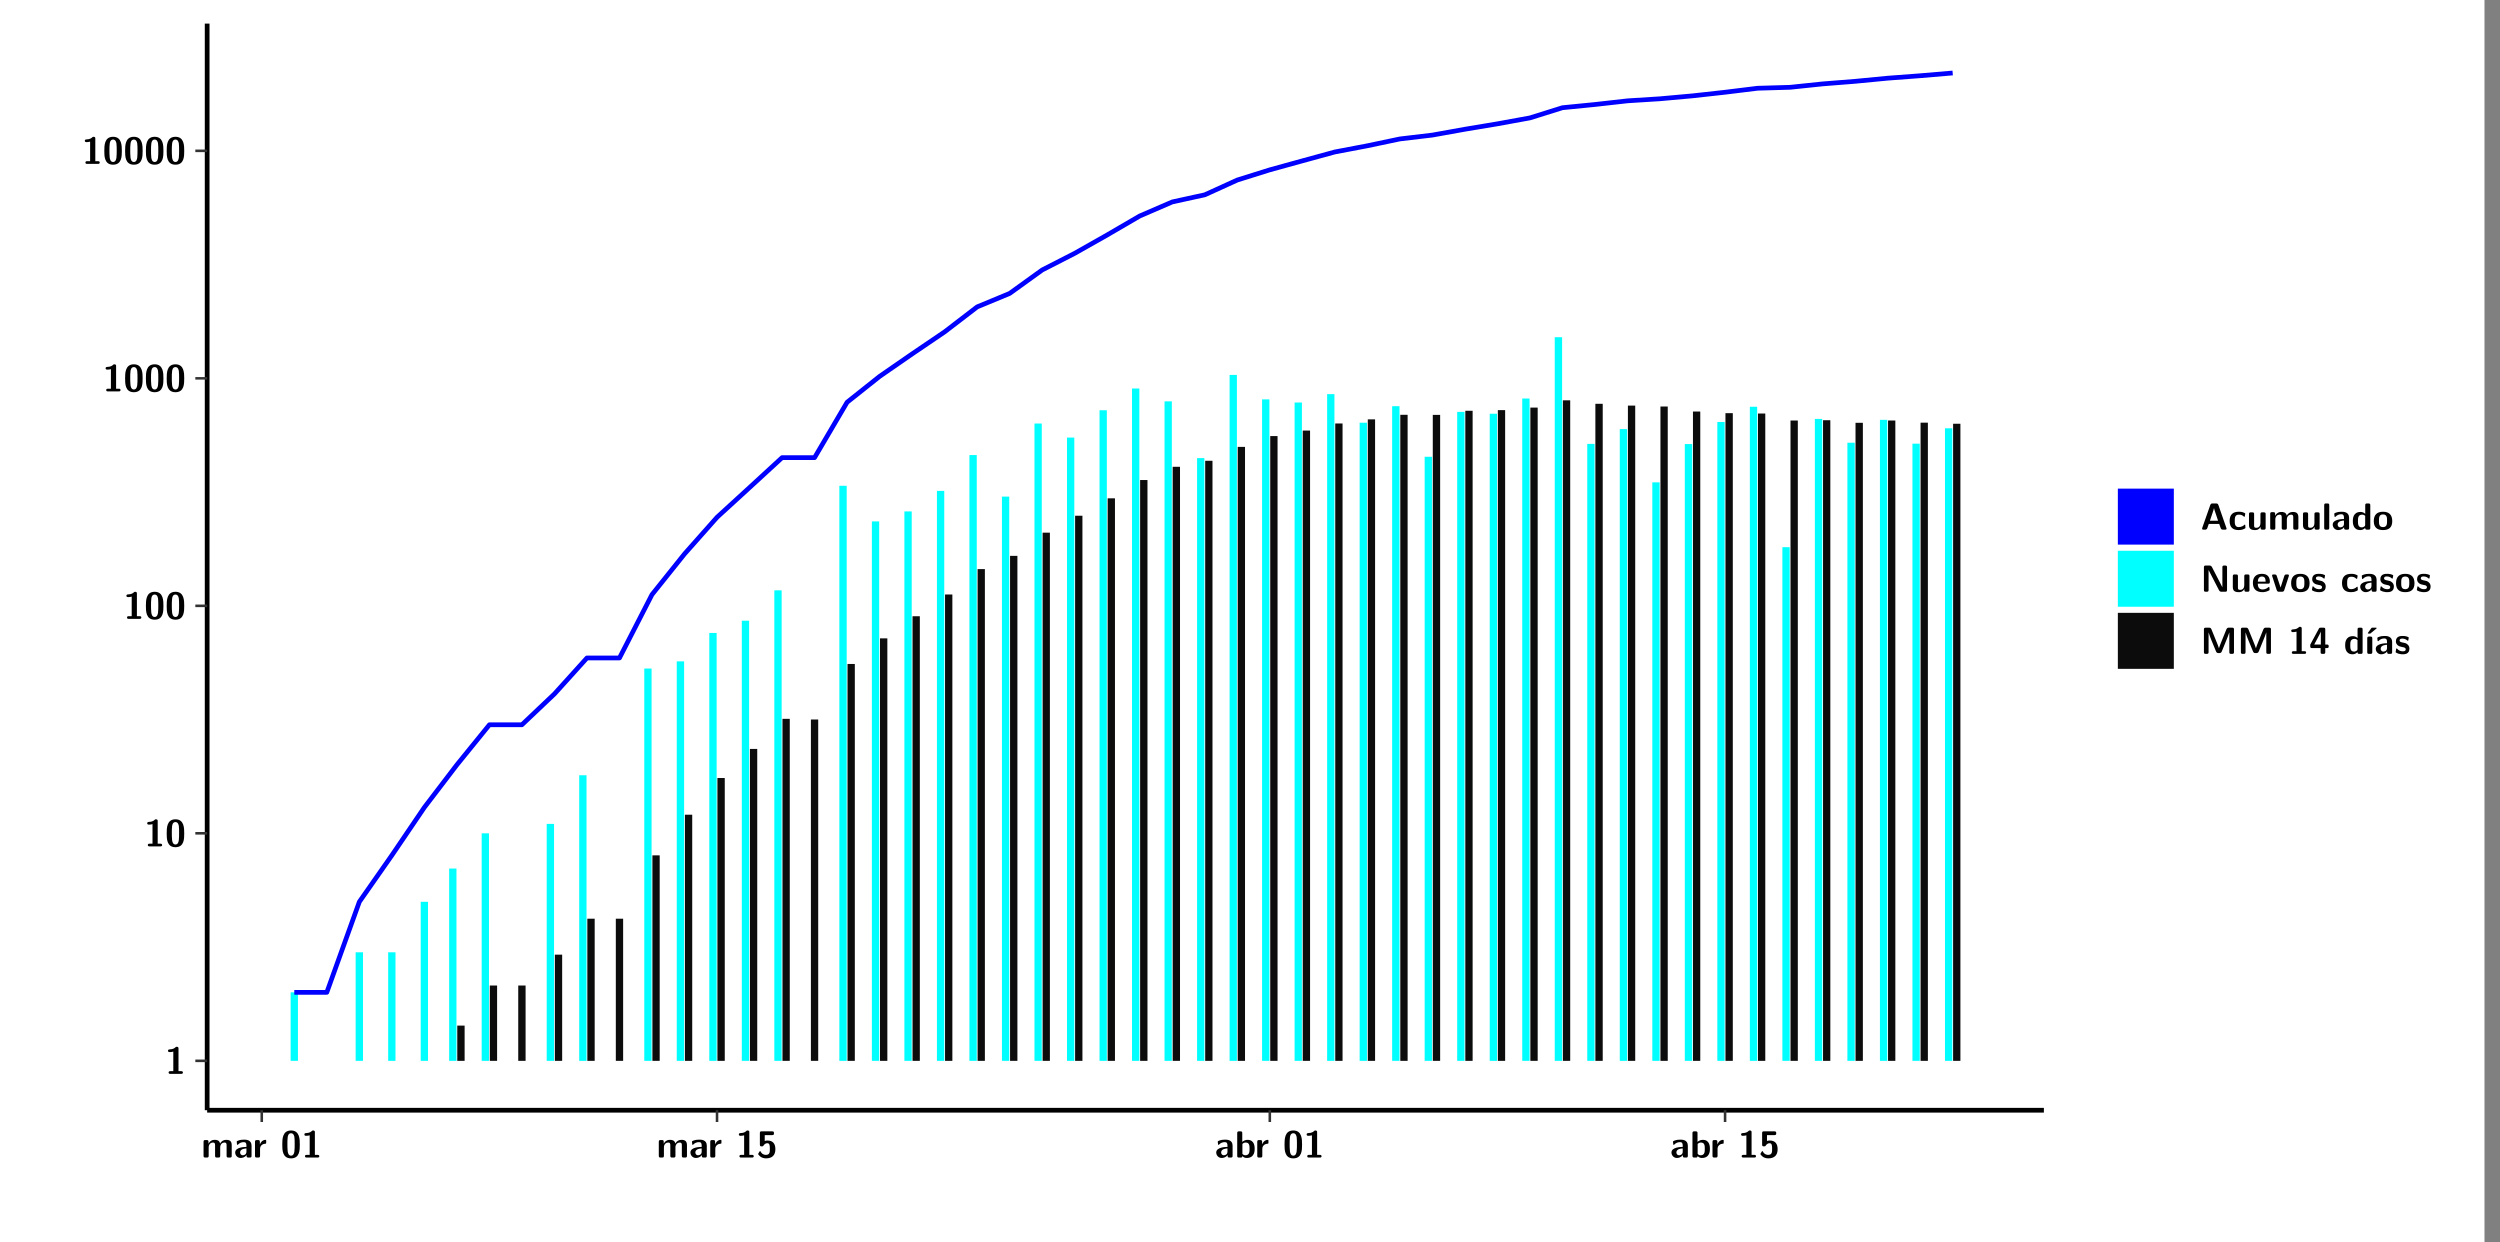 <?xml version="1.0" encoding="UTF-8"?>
<svg xmlns="http://www.w3.org/2000/svg" xmlns:xlink="http://www.w3.org/1999/xlink" width="579.653pt" height="288pt" viewBox="0 0 579.653 288" version="1.1">
<rect x="0" y="0" width="579.653" height="288" fill="#808080" stroke="none"/>
<defs>
<g>
<symbol overflow="visible" id="glyph0-0">
<path style="stroke:none;" d=""/>
</symbol>
<symbol overflow="visible" id="glyph0-1">
<path style="stroke:none;" d="M 3.109 -5.859 C 3.109 -6.016 3.109 -6.281 2.719 -6.281 C 2.547 -6.281 2.516 -6.266 2.406 -6.156 C 2.25 -6.016 1.922 -5.688 1.047 -5.672 C 0.891 -5.672 0.672 -5.609 0.672 -5.359 C 0.672 -5.047 0.969 -5.047 1.094 -5.047 C 1.344 -5.047 1.656 -5.078 1.906 -5.156 L 1.906 -0.625 L 1.234 -0.625 C 1.109 -0.625 0.812 -0.625 0.812 -0.312 C 0.812 0 1.109 0 1.234 0 L 3.719 0 C 3.828 0 4.141 0 4.141 -0.312 C 4.141 -0.625 3.828 -0.625 3.719 -0.625 L 3.109 -0.625 Z M 3.109 -5.859 "/>
</symbol>
<symbol overflow="visible" id="glyph0-2">
<path style="stroke:none;" d="M 4.438 -3 C 4.438 -4.203 4.438 -6.281 2.406 -6.281 C 0.375 -6.281 0.375 -4.219 0.375 -3 C 0.375 -1.812 0.375 0.188 2.406 0.188 C 4.438 0.188 4.438 -1.781 4.438 -3 Z M 2.406 -0.438 C 1.75 -0.438 1.656 -1.25 1.625 -1.484 C 1.562 -1.953 1.562 -2.766 1.562 -3.125 C 1.562 -3.641 1.562 -4.203 1.625 -4.641 C 1.641 -4.875 1.734 -5.641 2.406 -5.641 C 3.047 -5.641 3.156 -4.906 3.188 -4.734 C 3.25 -4.281 3.25 -3.594 3.25 -3.125 C 3.25 -2.625 3.25 -1.953 3.188 -1.469 C 3.156 -1.234 3.062 -0.438 2.406 -0.438 Z M 2.406 -0.438 "/>
</symbol>
<symbol overflow="visible" id="glyph0-3">
<path style="stroke:none;" d="M 7.062 -2.844 C 7.062 -3.75 6.672 -4.109 5.781 -4.109 C 5.156 -4.109 4.688 -3.828 4.359 -3.25 C 4.219 -4.078 3.484 -4.109 3.109 -4.109 C 2.938 -4.109 2.578 -4.109 2.188 -3.828 C 1.906 -3.625 1.734 -3.344 1.672 -3.203 L 1.672 -3.641 C 1.672 -3.922 1.609 -4.062 1.25 -4.062 L 0.953 -4.062 C 0.625 -4.062 0.531 -3.969 0.531 -3.641 L 0.531 -0.422 C 0.531 -0.109 0.625 0 0.953 0 L 1.297 0 C 1.625 0 1.719 -0.109 1.719 -0.422 L 1.719 -2.359 C 1.719 -3.141 2.25 -3.484 2.688 -3.484 C 3.109 -3.484 3.203 -3.297 3.203 -2.828 L 3.203 -0.422 C 3.203 -0.109 3.297 0 3.625 0 L 3.969 0 C 4.297 0 4.391 -0.109 4.391 -0.422 L 4.391 -2.359 C 4.391 -3.141 4.922 -3.484 5.359 -3.484 C 5.781 -3.484 5.875 -3.297 5.875 -2.828 L 5.875 -0.422 C 5.875 -0.109 5.969 0 6.297 0 L 6.641 0 C 6.984 0 7.062 -0.109 7.062 -0.422 Z M 7.062 -2.844 "/>
</symbol>
<symbol overflow="visible" id="glyph0-4">
<path style="stroke:none;" d="M 4.062 -2.766 C 4.062 -4.156 2.734 -4.156 2.297 -4.156 C 1.891 -4.156 1.453 -4.125 0.859 -3.891 C 0.672 -3.797 0.625 -3.781 0.625 -3.688 C 0.625 -3.625 0.688 -3.109 0.688 -3.047 C 0.703 -2.984 0.75 -2.938 0.812 -2.938 C 0.844 -2.938 0.875 -2.969 0.906 -3 C 1.281 -3.391 1.719 -3.578 2.266 -3.578 C 2.734 -3.578 2.875 -3.297 2.875 -2.781 L 2.875 -2.469 C 2.562 -2.469 0.266 -2.453 0.266 -1.172 C 0.266 -0.547 0.766 0.094 1.531 0.094 C 1.828 0.094 2.484 0.016 2.906 -0.594 L 2.906 -0.422 C 2.906 -0.141 2.969 0 3.328 0 L 3.641 0 C 3.984 0 4.062 -0.109 4.062 -0.422 Z M 2.875 -1.344 C 2.875 -0.531 2.047 -0.531 2.016 -0.531 C 1.641 -0.531 1.406 -0.844 1.406 -1.188 C 1.406 -2.047 2.625 -2.109 2.875 -2.109 Z M 2.875 -1.344 "/>
</symbol>
<symbol overflow="visible" id="glyph0-5">
<path style="stroke:none;" d="M 1.703 -2.016 C 1.703 -2.844 2.391 -3.188 2.938 -3.219 C 3.109 -3.234 3.125 -3.234 3.125 -3.469 L 3.125 -3.875 C 3.125 -4.047 3.125 -4.109 2.969 -4.109 C 2.719 -4.109 2.078 -4.031 1.672 -3.078 L 1.656 -3.078 L 1.656 -3.641 C 1.656 -3.922 1.594 -4.062 1.234 -4.062 L 0.953 -4.062 C 0.641 -4.062 0.531 -3.969 0.531 -3.641 L 0.531 -0.422 C 0.531 -0.109 0.625 0 0.953 0 L 1.281 0 C 1.609 0 1.703 -0.109 1.703 -0.422 Z M 1.703 -2.016 "/>
</symbol>
<symbol overflow="visible" id="glyph0-6">
<path style="stroke:none;" d="M 1.859 -5.203 L 3.578 -5.203 C 4 -5.203 4 -5.406 4 -5.641 C 4 -5.875 4 -6.078 3.578 -6.078 L 1.141 -6.078 C 0.875 -6.078 0.734 -6.031 0.734 -5.688 L 0.734 -3 C 0.734 -2.609 0.922 -2.594 1.172 -2.594 C 1.391 -2.594 1.469 -2.594 1.594 -2.812 C 1.812 -3.141 2.109 -3.328 2.469 -3.328 C 3.047 -3.328 3.047 -2.656 3.047 -1.969 C 3.047 -1.297 3.047 -0.625 2.125 -0.625 C 1.844 -0.625 1.25 -0.703 0.906 -1.406 C 0.875 -1.453 0.844 -1.5 0.781 -1.5 C 0.719 -1.5 0.703 -1.469 0.656 -1.391 C 0.531 -1.188 0.328 -0.891 0.328 -0.828 C 0.328 -0.75 0.891 0.188 2.141 0.188 C 3.562 0.188 4.328 -0.516 4.328 -1.938 C 4.328 -3.094 3.844 -3.953 2.5 -3.953 C 2.281 -3.953 2.078 -3.922 1.859 -3.844 Z M 1.859 -5.203 "/>
</symbol>
<symbol overflow="visible" id="glyph0-7">
<path style="stroke:none;" d="M 1.703 -5.656 C 1.703 -5.938 1.641 -6.078 1.281 -6.078 L 0.953 -6.078 C 0.641 -6.078 0.531 -5.984 0.531 -5.656 L 0.531 -0.422 C 0.531 -0.109 0.625 0 0.953 0 L 1.312 0 C 1.453 0 1.719 0 1.734 -0.344 C 2.125 0.094 2.578 0.094 2.719 0.094 C 4.578 0.094 4.578 -1.594 4.578 -2.031 C 4.578 -2.453 4.578 -4.109 2.938 -4.109 C 2.219 -4.109 1.781 -3.703 1.703 -3.625 Z M 1.734 -3.172 C 1.844 -3.281 2.109 -3.484 2.5 -3.484 C 3.391 -3.484 3.391 -2.672 3.391 -2.016 C 3.391 -1.375 3.391 -0.531 2.406 -0.531 C 2.047 -0.531 1.828 -0.75 1.734 -0.875 Z M 1.734 -3.172 "/>
</symbol>
<symbol overflow="visible" id="glyph0-8">
<path style="stroke:none;" d="M 4.156 -5.703 C 4.031 -6.078 3.766 -6.078 3.594 -6.078 L 2.828 -6.078 C 2.641 -6.078 2.391 -6.078 2.266 -5.703 L 0.406 -0.406 C 0.375 -0.297 0.375 -0.281 0.375 -0.234 C 0.375 0 0.594 0 0.703 0 L 1.031 0 C 1.188 0 1.453 0 1.578 -0.344 L 1.922 -1.328 L 4.344 -1.328 L 4.641 -0.484 C 4.75 -0.172 4.812 0 5.234 0 L 5.703 0 C 5.828 0 6.047 0 6.047 -0.234 C 6.047 -0.281 6.047 -0.297 6 -0.406 Z M 2.812 -3.938 C 2.938 -4.328 3.062 -4.656 3.125 -4.969 L 3.141 -4.969 C 3.188 -4.766 3.188 -4.75 3.25 -4.547 L 4.078 -2.078 L 2.188 -2.078 Z M 2.812 -3.938 "/>
</symbol>
<symbol overflow="visible" id="glyph0-9">
<path style="stroke:none;" d="M 4 -0.438 C 4 -0.531 3.969 -0.938 3.953 -1.047 C 3.953 -1.078 3.938 -1.172 3.844 -1.172 C 3.812 -1.172 3.797 -1.172 3.703 -1.078 C 3.562 -0.953 3.141 -0.594 2.422 -0.594 C 1.516 -0.594 1.516 -1.469 1.516 -2.031 C 1.516 -2.75 1.562 -3.484 2.453 -3.484 C 3.031 -3.484 3.266 -3.344 3.578 -3.078 C 3.688 -2.984 3.703 -2.984 3.734 -2.984 C 3.828 -2.984 3.844 -3.062 3.844 -3.094 C 3.859 -3.172 3.953 -3.656 3.953 -3.703 C 3.953 -3.781 3.891 -3.812 3.75 -3.891 C 3.328 -4.078 3.062 -4.156 2.453 -4.156 C 1.141 -4.156 0.328 -3.547 0.328 -2.016 C 0.328 -0.562 1.078 0.094 2.406 0.094 C 2.641 0.094 3.172 0.094 3.75 -0.203 C 4 -0.344 4 -0.344 4 -0.438 Z M 4 -0.438 "/>
</symbol>
<symbol overflow="visible" id="glyph0-10">
<path style="stroke:none;" d="M 4.391 -3.594 C 4.391 -3.875 4.328 -4.016 3.969 -4.016 L 3.609 -4.016 C 3.281 -4.016 3.188 -3.906 3.188 -3.594 L 3.188 -1.516 C 3.188 -0.938 2.891 -0.438 2.266 -0.438 C 1.766 -0.438 1.719 -0.562 1.719 -1.031 L 1.719 -3.594 C 1.719 -3.875 1.656 -4.016 1.297 -4.016 L 0.953 -4.016 C 0.625 -4.016 0.531 -3.922 0.531 -3.594 L 0.531 -1.109 C 0.531 -0.172 1.031 0.094 1.953 0.094 C 2.188 0.094 2.812 0.094 3.219 -0.656 L 3.219 -0.422 C 3.219 -0.141 3.281 0 3.641 0 L 3.969 0 C 4.297 0 4.391 -0.109 4.391 -0.422 Z M 4.391 -3.594 "/>
</symbol>
<symbol overflow="visible" id="glyph0-11">
<path style="stroke:none;" d="M 1.703 -5.656 C 1.703 -5.938 1.641 -6.078 1.281 -6.078 L 0.953 -6.078 C 0.641 -6.078 0.531 -5.984 0.531 -5.656 L 0.531 -0.422 C 0.531 -0.109 0.625 0 0.953 0 L 1.281 0 C 1.609 0 1.703 -0.109 1.703 -0.422 Z M 1.703 -5.656 "/>
</symbol>
<symbol overflow="visible" id="glyph0-12">
<path style="stroke:none;" d="M 4.375 -5.656 C 4.375 -5.938 4.312 -6.078 3.953 -6.078 L 3.625 -6.078 C 3.297 -6.078 3.203 -5.969 3.203 -5.656 L 3.203 -3.672 C 2.812 -4.047 2.375 -4.109 2.109 -4.109 C 0.328 -4.109 0.328 -2.422 0.328 -2 C 0.328 -1.594 0.328 0.094 2.062 0.094 C 2.422 0.094 2.812 -0.016 3.188 -0.406 C 3.188 -0.094 3.297 0 3.609 0 L 3.953 0 C 4.281 0 4.375 -0.109 4.375 -0.422 Z M 3.188 -1.094 C 3.188 -0.953 3.188 -0.875 2.922 -0.688 C 2.703 -0.547 2.5 -0.531 2.406 -0.531 C 1.516 -0.531 1.516 -1.344 1.516 -2 C 1.516 -2.656 1.516 -3.484 2.5 -3.484 C 2.75 -3.484 2.984 -3.391 3.188 -3.203 Z M 3.188 -1.094 "/>
</symbol>
<symbol overflow="visible" id="glyph0-13">
<path style="stroke:none;" d="M 4.547 -1.969 C 4.547 -3.406 3.844 -4.156 2.406 -4.156 C 0.953 -4.156 0.266 -3.391 0.266 -1.969 C 0.266 -0.547 1.031 0.094 2.406 0.094 C 3.781 0.094 4.547 -0.531 4.547 -1.969 Z M 2.406 -0.594 C 1.469 -0.594 1.469 -1.375 1.469 -2.078 C 1.469 -2.75 1.469 -3.531 2.406 -3.531 C 3.344 -3.531 3.344 -2.766 3.344 -2.078 C 3.344 -1.391 3.344 -0.594 2.406 -0.594 Z M 2.406 -0.594 "/>
</symbol>
<symbol overflow="visible" id="glyph0-14">
<path style="stroke:none;" d="M 2.656 -5.734 C 2.469 -6.078 2.203 -6.078 2.031 -6.078 L 1.219 -6.078 C 0.906 -6.078 0.797 -5.984 0.797 -5.656 L 0.797 -0.422 C 0.797 -0.109 0.891 0 1.219 0 L 1.453 0 C 1.781 0 1.875 -0.109 1.875 -0.422 L 1.875 -5.016 L 1.891 -5.016 L 4.297 -0.344 C 4.484 0 4.75 0 4.922 0 L 5.734 0 C 6.062 0 6.156 -0.109 6.156 -0.422 L 6.156 -5.656 C 6.156 -5.938 6.094 -6.078 5.734 -6.078 L 5.5 -6.078 C 5.156 -6.078 5.078 -5.969 5.078 -5.656 L 5.078 -1.062 L 5.062 -1.062 Z M 2.656 -5.734 "/>
</symbol>
<symbol overflow="visible" id="glyph0-15">
<path style="stroke:none;" d="M 3.781 -1.875 C 3.984 -1.875 4.203 -1.891 4.203 -2.281 C 4.203 -3.406 3.672 -4.156 2.359 -4.156 C 0.969 -4.156 0.266 -3.375 0.266 -2.047 C 0.266 -0.609 1.109 0.094 2.484 0.094 C 2.812 0.094 3.312 0.047 3.891 -0.234 C 4.078 -0.328 4.141 -0.359 4.141 -0.469 C 4.141 -0.531 4.125 -0.781 4.109 -0.844 C 4.078 -1.125 4.062 -1.125 3.984 -1.125 C 3.953 -1.125 3.938 -1.125 3.844 -1.047 C 3.328 -0.594 2.797 -0.531 2.516 -0.531 C 1.531 -0.531 1.422 -1.312 1.391 -1.875 Z M 1.406 -2.344 C 1.422 -2.875 1.609 -3.531 2.359 -3.531 C 3.062 -3.531 3.203 -3.031 3.219 -2.344 Z M 1.406 -2.344 "/>
</symbol>
<symbol overflow="visible" id="glyph0-16">
<path style="stroke:none;" d="M 4.109 -3.609 C 4.141 -3.719 4.141 -3.75 4.141 -3.766 C 4.141 -4.016 3.922 -4.016 3.797 -4.016 L 3.609 -4.016 C 3.25 -4.016 3.141 -3.891 3.062 -3.641 L 2.203 -0.984 L 1.328 -3.641 C 1.266 -3.828 1.203 -4.016 0.781 -4.016 L 0.578 -4.016 C 0.453 -4.016 0.234 -4.016 0.234 -3.766 C 0.234 -3.75 0.234 -3.719 0.266 -3.609 L 1.312 -0.375 C 1.438 0 1.703 0 1.859 0 L 2.5 0 C 2.672 0 2.938 0 3.062 -0.375 Z M 4.109 -3.609 "/>
</symbol>
<symbol overflow="visible" id="glyph0-17">
<path style="stroke:none;" d="M 3.469 -1.234 C 3.469 -1.734 3.203 -2.031 3.047 -2.172 C 2.703 -2.484 2.391 -2.547 2.031 -2.609 C 1.547 -2.703 1.188 -2.766 1.188 -3.109 C 1.188 -3.469 1.484 -3.547 1.828 -3.547 C 2.406 -3.547 2.719 -3.328 2.953 -3.125 C 3.047 -3.047 3.062 -3.047 3.094 -3.047 C 3.188 -3.047 3.203 -3.125 3.203 -3.156 C 3.219 -3.219 3.312 -3.719 3.312 -3.766 C 3.312 -3.906 2.844 -4.031 2.75 -4.062 C 2.406 -4.156 2.125 -4.156 1.891 -4.156 C 1.5 -4.156 0.328 -4.156 0.328 -2.906 C 0.328 -2.484 0.516 -2.219 0.75 -2 C 1.062 -1.734 1.406 -1.672 1.906 -1.562 C 2.156 -1.531 2.609 -1.453 2.609 -1.062 C 2.609 -0.656 2.266 -0.594 1.922 -0.594 C 1.531 -0.594 1.047 -0.703 0.625 -1.188 C 0.594 -1.234 0.562 -1.266 0.516 -1.266 C 0.422 -1.266 0.406 -1.188 0.391 -1.125 C 0.375 -1.016 0.266 -0.516 0.266 -0.422 C 0.266 -0.266 0.922 -0.062 0.922 -0.047 C 1.406 0.094 1.766 0.094 1.922 0.094 C 2.359 0.094 3.469 0.062 3.469 -1.234 Z M 3.469 -1.234 "/>
</symbol>
<symbol overflow="visible" id="glyph0-18">
<path style="stroke:none;" d="M 4.859 -2.859 C 4.688 -2.422 4.359 -1.609 4.281 -1.312 C 4.203 -1.625 3.844 -2.484 3.656 -2.953 L 2.531 -5.719 C 2.391 -6.078 2.109 -6.078 1.953 -6.078 L 1.219 -6.078 C 0.906 -6.078 0.797 -5.984 0.797 -5.656 L 0.797 -0.422 C 0.797 -0.109 0.891 0 1.219 0 L 1.453 0 C 1.781 0 1.875 -0.109 1.875 -0.422 L 1.875 -4.953 L 1.891 -4.953 C 1.984 -4.562 2.375 -3.578 2.578 -3.062 L 3.609 -0.562 C 3.766 -0.188 3.969 -0.188 4.266 -0.188 C 4.562 -0.188 4.781 -0.188 4.938 -0.562 L 6.062 -3.328 C 6.141 -3.531 6.625 -4.719 6.672 -4.953 L 6.688 -4.953 L 6.688 -0.422 C 6.688 -0.141 6.75 0 7.109 0 L 7.344 0 C 7.672 0 7.766 -0.109 7.766 -0.422 L 7.766 -5.656 C 7.766 -5.938 7.703 -6.078 7.344 -6.078 L 6.609 -6.078 C 6.391 -6.078 6.172 -6.062 6.016 -5.703 Z M 4.859 -2.859 "/>
</symbol>
<symbol overflow="visible" id="glyph0-19">
<path style="stroke:none;" d="M 0.344 -2.297 C 0.266 -2.172 0.266 -2.141 0.266 -1.984 L 0.266 -1.766 C 0.266 -1.484 0.328 -1.344 0.688 -1.344 L 2.672 -1.344 L 2.672 -0.422 C 2.672 -0.141 2.719 0 3.078 0 L 3.328 0 C 3.656 0 3.75 -0.109 3.75 -0.422 L 3.75 -1.344 L 4.125 -1.344 C 4.391 -1.344 4.547 -1.406 4.547 -1.75 C 4.547 -2.078 4.422 -2.172 4.125 -2.172 L 3.75 -2.172 L 3.75 -5.656 C 3.75 -5.984 3.656 -6.078 3.328 -6.078 L 2.688 -6.078 C 2.531 -6.078 2.391 -6.078 2.281 -5.875 Z M 1.188 -2.172 C 2.578 -4.75 2.672 -5.016 2.703 -5.156 L 2.719 -5.156 L 2.719 -2.172 Z M 1.188 -2.172 "/>
</symbol>
<symbol overflow="visible" id="glyph0-20">
<path style="stroke:none;" d="M 3.906 -5.844 C 3.953 -5.875 4 -5.922 4 -5.969 C 4 -6.078 3.906 -6.078 3.766 -6.078 L 3.047 -6.078 C 2.875 -6.078 2.859 -6.078 2.781 -5.984 L 2.031 -4.953 C 1.953 -4.859 1.953 -4.844 1.953 -4.828 C 1.953 -4.703 2.047 -4.703 2.188 -4.703 L 2.516 -4.703 Z M 3.906 -5.844 "/>
</symbol>
<symbol overflow="visible" id="glyph0-21">
<path style="stroke:none;" d="M 1.703 -3.594 C 1.703 -3.875 1.641 -4.016 1.281 -4.016 L 0.953 -4.016 C 0.641 -4.016 0.531 -3.922 0.531 -3.594 L 0.531 -0.422 C 0.531 -0.109 0.625 0 0.953 0 L 1.281 0 C 1.609 0 1.703 -0.109 1.703 -0.422 Z M 1.703 -3.594 "/>
</symbol>
</g>
<clipPath id="clip1">
  <path d="M 0 0 L 576.008 0 L 576.008 288 L 0 288 Z M 0 0 "/>
</clipPath>
<clipPath id="clip2">
  <path d="M 48.031 5.477 L 473.898 5.477 L 473.898 257.414 L 48.031 257.414 Z M 48.031 5.477 "/>
</clipPath>
</defs>
<g id="surface1">
<g clip-path="url(#clip1)" clip-rule="nonzero">
<path style="fill-rule:nonzero;fill:rgb(100%,100%,100%);fill-opacity:1;stroke-width:0.598;stroke-linecap:round;stroke-linejoin:round;stroke:rgb(100%,100%,100%);stroke-opacity:1;stroke-miterlimit:10;" d="M 0 0 L 0 288.004 L 576.008 288.004 L 576.008 0 Z M 0 0 " transform="matrix(1,0,0,-1,0,288)"/>
</g>
<g clip-path="url(#clip2)" clip-rule="nonzero">
<path style=" stroke:none;fill-rule:nonzero;fill:rgb(100%,100%,100%);fill-opacity:1;" d="M 48.031 257.414 L 48.031 5.477 L 473.898 5.477 L 473.898 257.414 Z M 48.031 257.414 "/>
</g>
<path style=" stroke:none;fill-rule:nonzero;fill:rgb(0%,100%,100%);fill-opacity:1;" d="M 67.387 245.969 L 67.387 230.086 L 69.082 230.086 L 69.082 245.969 Z M 67.387 245.969 "/>
<path style=" stroke:none;fill-rule:nonzero;fill:rgb(0%,100%,100%);fill-opacity:1;" d="M 82.461 245.969 L 82.461 220.801 L 84.164 220.801 L 84.164 245.969 Z M 82.461 245.969 "/>
<path style=" stroke:none;fill-rule:nonzero;fill:rgb(0%,100%,100%);fill-opacity:1;" d="M 90.004 245.969 L 90.004 220.801 L 91.699 220.801 L 91.699 245.969 Z M 90.004 245.969 "/>
<path style=" stroke:none;fill-rule:nonzero;fill:rgb(0%,100%,100%);fill-opacity:1;" d="M 97.547 245.969 L 97.547 209.094 L 99.238 209.094 L 99.238 245.969 Z M 97.547 245.969 "/>
<path style=" stroke:none;fill-rule:nonzero;fill:rgb(0%,100%,100%);fill-opacity:1;" d="M 104.141 245.969 L 104.141 201.383 L 105.836 201.383 L 105.836 245.969 Z M 104.141 245.969 "/>
<path style=" stroke:none;fill-rule:nonzero;fill:rgb(4.999%,4.999%,4.999%);fill-opacity:1;" d="M 106.023 245.969 L 106.023 237.797 L 107.727 237.797 L 107.727 245.969 Z M 106.023 245.969 "/>
<path style=" stroke:none;fill-rule:nonzero;fill:rgb(0%,100%,100%);fill-opacity:1;" d="M 111.684 245.969 L 111.684 193.215 L 113.375 193.215 L 113.375 245.969 Z M 111.684 245.969 "/>
<path style=" stroke:none;fill-rule:nonzero;fill:rgb(4.999%,4.999%,4.999%);fill-opacity:1;" d="M 113.566 245.969 L 113.566 228.504 L 115.258 228.504 L 115.258 245.969 Z M 113.566 245.969 "/>
<path style=" stroke:none;fill-rule:nonzero;fill:rgb(4.999%,4.999%,4.999%);fill-opacity:1;" d="M 120.16 245.969 L 120.16 228.504 L 121.863 228.504 L 121.863 245.969 Z M 120.16 245.969 "/>
<path style=" stroke:none;fill-rule:nonzero;fill:rgb(0%,100%,100%);fill-opacity:1;" d="M 126.758 245.969 L 126.758 191.031 L 128.461 191.031 L 128.461 245.969 Z M 126.758 245.969 "/>
<path style=" stroke:none;fill-rule:nonzero;fill:rgb(4.999%,4.999%,4.999%);fill-opacity:1;" d="M 128.648 245.969 L 128.648 221.348 L 130.344 221.348 L 130.344 245.969 Z M 128.648 245.969 "/>
<path style=" stroke:none;fill-rule:nonzero;fill:rgb(0%,100%,100%);fill-opacity:1;" d="M 134.297 245.969 L 134.297 179.754 L 135.992 179.754 L 135.992 245.969 Z M 134.297 245.969 "/>
<path style=" stroke:none;fill-rule:nonzero;fill:rgb(4.999%,4.999%,4.999%);fill-opacity:1;" d="M 136.18 245.969 L 136.18 213.012 L 137.883 213.012 L 137.883 245.969 Z M 136.18 245.969 "/>
<path style=" stroke:none;fill-rule:nonzero;fill:rgb(4.999%,4.999%,4.999%);fill-opacity:1;" d="M 142.785 245.969 L 142.785 213.012 L 144.48 213.012 L 144.48 245.969 Z M 142.785 245.969 "/>
<path style=" stroke:none;fill-rule:nonzero;fill:rgb(0%,100%,100%);fill-opacity:1;" d="M 149.383 245.969 L 149.383 155.008 L 151.074 155.008 L 151.074 245.969 Z M 149.383 245.969 "/>
<path style=" stroke:none;fill-rule:nonzero;fill:rgb(4.999%,4.999%,4.999%);fill-opacity:1;" d="M 151.266 245.969 L 151.266 198.324 L 152.957 198.324 L 152.957 245.969 Z M 151.266 245.969 "/>
<path style=" stroke:none;fill-rule:nonzero;fill:rgb(0%,100%,100%);fill-opacity:1;" d="M 156.914 245.969 L 156.914 153.344 L 158.617 153.344 L 158.617 245.969 Z M 156.914 245.969 "/>
<path style=" stroke:none;fill-rule:nonzero;fill:rgb(4.999%,4.999%,4.999%);fill-opacity:1;" d="M 158.805 245.969 L 158.805 188.898 L 160.5 188.898 L 160.5 245.969 Z M 158.805 245.969 "/>
<path style=" stroke:none;fill-rule:nonzero;fill:rgb(0%,100%,100%);fill-opacity:1;" d="M 164.457 245.969 L 164.457 146.758 L 166.16 146.758 L 166.16 245.969 Z M 164.457 245.969 "/>
<path style=" stroke:none;fill-rule:nonzero;fill:rgb(4.999%,4.999%,4.999%);fill-opacity:1;" d="M 166.34 245.969 L 166.34 180.391 L 168.043 180.391 L 168.043 245.969 Z M 166.34 245.969 "/>
<path style=" stroke:none;fill-rule:nonzero;fill:rgb(0%,100%,100%);fill-opacity:1;" d="M 171.996 245.969 L 171.996 143.918 L 173.691 143.918 L 173.691 245.969 Z M 171.996 245.969 "/>
<path style=" stroke:none;fill-rule:nonzero;fill:rgb(4.999%,4.999%,4.999%);fill-opacity:1;" d="M 173.879 245.969 L 173.879 173.648 L 175.574 173.648 L 175.574 245.969 Z M 173.879 245.969 "/>
<path style=" stroke:none;fill-rule:nonzero;fill:rgb(0%,100%,100%);fill-opacity:1;" d="M 179.539 245.969 L 179.539 136.875 L 181.234 136.875 L 181.234 245.969 Z M 179.539 245.969 "/>
<path style=" stroke:none;fill-rule:nonzero;fill:rgb(4.999%,4.999%,4.999%);fill-opacity:1;" d="M 181.422 245.969 L 181.422 166.672 L 183.117 166.672 L 183.117 245.969 Z M 181.422 245.969 "/>
<path style=" stroke:none;fill-rule:nonzero;fill:rgb(4.999%,4.999%,4.999%);fill-opacity:1;" d="M 188.016 245.969 L 188.016 166.824 L 189.711 166.824 L 189.711 245.969 Z M 188.016 245.969 "/>
<path style=" stroke:none;fill-rule:nonzero;fill:rgb(0%,100%,100%);fill-opacity:1;" d="M 194.613 245.969 L 194.613 112.637 L 196.316 112.637 L 196.316 245.969 Z M 194.613 245.969 "/>
<path style=" stroke:none;fill-rule:nonzero;fill:rgb(4.999%,4.999%,4.999%);fill-opacity:1;" d="M 196.504 245.969 L 196.504 153.949 L 198.199 153.949 L 198.199 245.969 Z M 196.504 245.969 "/>
<path style=" stroke:none;fill-rule:nonzero;fill:rgb(0%,100%,100%);fill-opacity:1;" d="M 202.156 245.969 L 202.156 120.895 L 203.848 120.895 L 203.848 245.969 Z M 202.156 245.969 "/>
<path style=" stroke:none;fill-rule:nonzero;fill:rgb(4.999%,4.999%,4.999%);fill-opacity:1;" d="M 204.039 245.969 L 204.039 148.012 L 205.742 148.012 L 205.742 245.969 Z M 204.039 245.969 "/>
<path style=" stroke:none;fill-rule:nonzero;fill:rgb(0%,100%,100%);fill-opacity:1;" d="M 209.695 245.969 L 209.695 118.582 L 211.391 118.582 L 211.391 245.969 Z M 209.695 245.969 "/>
<path style=" stroke:none;fill-rule:nonzero;fill:rgb(4.999%,4.999%,4.999%);fill-opacity:1;" d="M 211.578 245.969 L 211.578 142.883 L 213.273 142.883 L 213.273 245.969 Z M 211.578 245.969 "/>
<path style=" stroke:none;fill-rule:nonzero;fill:rgb(0%,100%,100%);fill-opacity:1;" d="M 217.238 245.969 L 217.238 113.82 L 218.934 113.82 L 218.934 245.969 Z M 217.238 245.969 "/>
<path style=" stroke:none;fill-rule:nonzero;fill:rgb(4.999%,4.999%,4.999%);fill-opacity:1;" d="M 219.121 245.969 L 219.121 137.84 L 220.816 137.84 L 220.816 245.969 Z M 219.121 245.969 "/>
<path style=" stroke:none;fill-rule:nonzero;fill:rgb(0%,100%,100%);fill-opacity:1;" d="M 224.77 245.969 L 224.77 105.512 L 226.473 105.512 L 226.473 245.969 Z M 224.77 245.969 "/>
<path style=" stroke:none;fill-rule:nonzero;fill:rgb(4.999%,4.999%,4.999%);fill-opacity:1;" d="M 226.664 245.969 L 226.664 131.953 L 228.355 131.953 L 228.355 245.969 Z M 226.664 245.969 "/>
<path style=" stroke:none;fill-rule:nonzero;fill:rgb(0%,100%,100%);fill-opacity:1;" d="M 232.312 245.969 L 232.312 115.145 L 234.004 115.145 L 234.004 245.969 Z M 232.312 245.969 "/>
<path style=" stroke:none;fill-rule:nonzero;fill:rgb(4.999%,4.999%,4.999%);fill-opacity:1;" d="M 234.195 245.969 L 234.195 128.883 L 235.898 128.883 L 235.898 245.969 Z M 234.195 245.969 "/>
<path style=" stroke:none;fill-rule:nonzero;fill:rgb(0%,100%,100%);fill-opacity:1;" d="M 239.855 245.969 L 239.855 98.199 L 241.547 98.199 L 241.547 245.969 Z M 239.855 245.969 "/>
<path style=" stroke:none;fill-rule:nonzero;fill:rgb(4.999%,4.999%,4.999%);fill-opacity:1;" d="M 241.738 245.969 L 241.738 123.504 L 243.43 123.504 L 243.43 245.969 Z M 241.738 245.969 "/>
<path style=" stroke:none;fill-rule:nonzero;fill:rgb(0%,100%,100%);fill-opacity:1;" d="M 247.395 245.969 L 247.395 101.457 L 249.09 101.457 L 249.09 245.969 Z M 247.395 245.969 "/>
<path style=" stroke:none;fill-rule:nonzero;fill:rgb(4.999%,4.999%,4.999%);fill-opacity:1;" d="M 249.277 245.969 L 249.277 119.578 L 250.973 119.578 L 250.973 245.969 Z M 249.277 245.969 "/>
<path style=" stroke:none;fill-rule:nonzero;fill:rgb(0%,100%,100%);fill-opacity:1;" d="M 254.938 245.969 L 254.938 95.121 L 256.633 95.121 L 256.633 245.969 Z M 254.938 245.969 "/>
<path style=" stroke:none;fill-rule:nonzero;fill:rgb(4.999%,4.999%,4.999%);fill-opacity:1;" d="M 256.82 245.969 L 256.82 115.543 L 258.516 115.543 L 258.516 245.969 Z M 256.82 245.969 "/>
<path style=" stroke:none;fill-rule:nonzero;fill:rgb(0%,100%,100%);fill-opacity:1;" d="M 262.469 245.969 L 262.469 90.078 L 264.172 90.078 L 264.172 245.969 Z M 262.469 245.969 "/>
<path style=" stroke:none;fill-rule:nonzero;fill:rgb(4.999%,4.999%,4.999%);fill-opacity:1;" d="M 264.352 245.969 L 264.352 111.301 L 266.055 111.301 L 266.055 245.969 Z M 264.352 245.969 "/>
<path style=" stroke:none;fill-rule:nonzero;fill:rgb(0%,100%,100%);fill-opacity:1;" d="M 270.012 245.969 L 270.012 93.059 L 271.703 93.059 L 271.703 245.969 Z M 270.012 245.969 "/>
<path style=" stroke:none;fill-rule:nonzero;fill:rgb(4.999%,4.999%,4.999%);fill-opacity:1;" d="M 271.895 245.969 L 271.895 108.23 L 273.598 108.23 L 273.598 245.969 Z M 271.895 245.969 "/>
<path style=" stroke:none;fill-rule:nonzero;fill:rgb(0%,100%,100%);fill-opacity:1;" d="M 277.555 245.969 L 277.555 106.219 L 279.246 106.219 L 279.246 245.969 Z M 277.555 245.969 "/>
<path style=" stroke:none;fill-rule:nonzero;fill:rgb(4.999%,4.999%,4.999%);fill-opacity:1;" d="M 279.438 245.969 L 279.438 106.836 L 281.129 106.836 L 281.129 245.969 Z M 279.438 245.969 "/>
<path style=" stroke:none;fill-rule:nonzero;fill:rgb(0%,100%,100%);fill-opacity:1;" d="M 285.094 245.969 L 285.094 86.93 L 286.789 86.93 L 286.789 245.969 Z M 285.094 245.969 "/>
<path style=" stroke:none;fill-rule:nonzero;fill:rgb(4.999%,4.999%,4.999%);fill-opacity:1;" d="M 286.977 245.969 L 286.977 103.617 L 288.672 103.617 L 288.672 245.969 Z M 286.977 245.969 "/>
<path style=" stroke:none;fill-rule:nonzero;fill:rgb(0%,100%,100%);fill-opacity:1;" d="M 292.625 245.969 L 292.625 92.602 L 294.328 92.602 L 294.328 245.969 Z M 292.625 245.969 "/>
<path style=" stroke:none;fill-rule:nonzero;fill:rgb(4.999%,4.999%,4.999%);fill-opacity:1;" d="M 294.52 245.969 L 294.52 101.109 L 296.215 101.109 L 296.215 245.969 Z M 294.52 245.969 "/>
<path style=" stroke:none;fill-rule:nonzero;fill:rgb(0%,100%,100%);fill-opacity:1;" d="M 300.168 245.969 L 300.168 93.328 L 301.863 93.328 L 301.863 245.969 Z M 300.168 245.969 "/>
<path style=" stroke:none;fill-rule:nonzero;fill:rgb(4.999%,4.999%,4.999%);fill-opacity:1;" d="M 302.051 245.969 L 302.051 99.832 L 303.754 99.832 L 303.754 245.969 Z M 302.051 245.969 "/>
<path style=" stroke:none;fill-rule:nonzero;fill:rgb(0%,100%,100%);fill-opacity:1;" d="M 307.711 245.969 L 307.711 91.387 L 309.402 91.387 L 309.402 245.969 Z M 307.711 245.969 "/>
<path style=" stroke:none;fill-rule:nonzero;fill:rgb(4.999%,4.999%,4.999%);fill-opacity:1;" d="M 309.594 245.969 L 309.594 98.188 L 311.285 98.188 L 311.285 245.969 Z M 309.594 245.969 "/>
<path style=" stroke:none;fill-rule:nonzero;fill:rgb(0%,100%,100%);fill-opacity:1;" d="M 315.25 245.969 L 315.25 98.012 L 316.945 98.012 L 316.945 245.969 Z M 315.25 245.969 "/>
<path style=" stroke:none;fill-rule:nonzero;fill:rgb(4.999%,4.999%,4.999%);fill-opacity:1;" d="M 317.137 245.969 L 317.137 97.234 L 318.828 97.234 L 318.828 245.969 Z M 317.137 245.969 "/>
<path style=" stroke:none;fill-rule:nonzero;fill:rgb(0%,100%,100%);fill-opacity:1;" d="M 322.785 245.969 L 322.785 94.184 L 324.488 94.184 L 324.488 245.969 Z M 322.785 245.969 "/>
<path style=" stroke:none;fill-rule:nonzero;fill:rgb(4.999%,4.999%,4.999%);fill-opacity:1;" d="M 324.676 245.969 L 324.676 96.176 L 326.371 96.176 L 326.371 245.969 Z M 324.676 245.969 "/>
<path style=" stroke:none;fill-rule:nonzero;fill:rgb(0%,100%,100%);fill-opacity:1;" d="M 330.324 245.969 L 330.324 105.91 L 332.02 105.91 L 332.02 245.969 Z M 330.324 245.969 "/>
<path style=" stroke:none;fill-rule:nonzero;fill:rgb(4.999%,4.999%,4.999%);fill-opacity:1;" d="M 332.207 245.969 L 332.207 96.195 L 333.914 96.195 L 333.914 245.969 Z M 332.207 245.969 "/>
<path style=" stroke:none;fill-rule:nonzero;fill:rgb(0%,100%,100%);fill-opacity:1;" d="M 337.867 245.969 L 337.867 95.5 L 339.562 95.5 L 339.562 245.969 Z M 337.867 245.969 "/>
<path style=" stroke:none;fill-rule:nonzero;fill:rgb(4.999%,4.999%,4.999%);fill-opacity:1;" d="M 339.75 245.969 L 339.75 95.242 L 341.445 95.242 L 341.445 245.969 Z M 339.75 245.969 "/>
<path style=" stroke:none;fill-rule:nonzero;fill:rgb(0%,100%,100%);fill-opacity:1;" d="M 345.41 245.969 L 345.41 95.93 L 347.102 95.93 L 347.102 245.969 Z M 345.41 245.969 "/>
<path style=" stroke:none;fill-rule:nonzero;fill:rgb(4.999%,4.999%,4.999%);fill-opacity:1;" d="M 347.293 245.969 L 347.293 95.09 L 348.984 95.09 L 348.984 245.969 Z M 347.293 245.969 "/>
<path style=" stroke:none;fill-rule:nonzero;fill:rgb(0%,100%,100%);fill-opacity:1;" d="M 352.949 245.969 L 352.949 92.402 L 354.645 92.402 L 354.645 245.969 Z M 352.949 245.969 "/>
<path style=" stroke:none;fill-rule:nonzero;fill:rgb(4.999%,4.999%,4.999%);fill-opacity:1;" d="M 354.832 245.969 L 354.832 94.504 L 356.527 94.504 L 356.527 245.969 Z M 354.832 245.969 "/>
<path style=" stroke:none;fill-rule:nonzero;fill:rgb(0%,100%,100%);fill-opacity:1;" d="M 360.484 245.969 L 360.484 78.184 L 362.188 78.184 L 362.188 245.969 Z M 360.484 245.969 "/>
<path style=" stroke:none;fill-rule:nonzero;fill:rgb(4.999%,4.999%,4.999%);fill-opacity:1;" d="M 362.367 245.969 L 362.367 92.82 L 364.07 92.82 L 364.07 245.969 Z M 362.367 245.969 "/>
<path style=" stroke:none;fill-rule:nonzero;fill:rgb(0%,100%,100%);fill-opacity:1;" d="M 368.023 245.969 L 368.023 102.922 L 369.719 102.922 L 369.719 245.969 Z M 368.023 245.969 "/>
<path style=" stroke:none;fill-rule:nonzero;fill:rgb(4.999%,4.999%,4.999%);fill-opacity:1;" d="M 369.906 245.969 L 369.906 93.625 L 371.609 93.625 L 371.609 245.969 Z M 369.906 245.969 "/>
<path style=" stroke:none;fill-rule:nonzero;fill:rgb(0%,100%,100%);fill-opacity:1;" d="M 375.566 245.969 L 375.566 99.496 L 377.262 99.496 L 377.262 245.969 Z M 375.566 245.969 "/>
<path style=" stroke:none;fill-rule:nonzero;fill:rgb(4.999%,4.999%,4.999%);fill-opacity:1;" d="M 377.449 245.969 L 377.449 94.043 L 379.145 94.043 L 379.145 245.969 Z M 377.449 245.969 "/>
<path style=" stroke:none;fill-rule:nonzero;fill:rgb(0%,100%,100%);fill-opacity:1;" d="M 383.109 245.969 L 383.109 111.84 L 384.801 111.84 L 384.801 245.969 Z M 383.109 245.969 "/>
<path style=" stroke:none;fill-rule:nonzero;fill:rgb(4.999%,4.999%,4.999%);fill-opacity:1;" d="M 384.992 245.969 L 384.992 94.254 L 386.684 94.254 L 386.684 245.969 Z M 384.992 245.969 "/>
<path style=" stroke:none;fill-rule:nonzero;fill:rgb(0%,100%,100%);fill-opacity:1;" d="M 390.641 245.969 L 390.641 102.961 L 392.344 102.961 L 392.344 245.969 Z M 390.641 245.969 "/>
<path style=" stroke:none;fill-rule:nonzero;fill:rgb(4.999%,4.999%,4.999%);fill-opacity:1;" d="M 392.531 245.969 L 392.531 95.418 L 394.227 95.418 L 394.227 245.969 Z M 392.531 245.969 "/>
<path style=" stroke:none;fill-rule:nonzero;fill:rgb(0%,100%,100%);fill-opacity:1;" d="M 398.184 245.969 L 398.184 97.84 L 399.875 97.84 L 399.875 245.969 Z M 398.184 245.969 "/>
<path style=" stroke:none;fill-rule:nonzero;fill:rgb(4.999%,4.999%,4.999%);fill-opacity:1;" d="M 400.066 245.969 L 400.066 95.797 L 401.77 95.797 L 401.77 245.969 Z M 400.066 245.969 "/>
<path style=" stroke:none;fill-rule:nonzero;fill:rgb(0%,100%,100%);fill-opacity:1;" d="M 405.723 245.969 L 405.723 94.312 L 407.418 94.312 L 407.418 245.969 Z M 405.723 245.969 "/>
<path style=" stroke:none;fill-rule:nonzero;fill:rgb(4.999%,4.999%,4.999%);fill-opacity:1;" d="M 407.605 245.969 L 407.605 95.879 L 409.301 95.879 L 409.301 245.969 Z M 407.605 245.969 "/>
<path style=" stroke:none;fill-rule:nonzero;fill:rgb(0%,100%,100%);fill-opacity:1;" d="M 413.266 245.969 L 413.266 126.871 L 414.961 126.871 L 414.961 245.969 Z M 413.266 245.969 "/>
<path style=" stroke:none;fill-rule:nonzero;fill:rgb(4.999%,4.999%,4.999%);fill-opacity:1;" d="M 415.148 245.969 L 415.148 97.5 L 416.844 97.5 L 416.844 245.969 Z M 415.148 245.969 "/>
<path style=" stroke:none;fill-rule:nonzero;fill:rgb(0%,100%,100%);fill-opacity:1;" d="M 420.797 245.969 L 420.797 97.133 L 422.5 97.133 L 422.5 245.969 Z M 420.797 245.969 "/>
<path style=" stroke:none;fill-rule:nonzero;fill:rgb(4.999%,4.999%,4.999%);fill-opacity:1;" d="M 422.691 245.969 L 422.691 97.434 L 424.383 97.434 L 424.383 245.969 Z M 422.691 245.969 "/>
<path style=" stroke:none;fill-rule:nonzero;fill:rgb(0%,100%,100%);fill-opacity:1;" d="M 428.34 245.969 L 428.34 102.652 L 430.043 102.652 L 430.043 245.969 Z M 428.34 245.969 "/>
<path style=" stroke:none;fill-rule:nonzero;fill:rgb(4.999%,4.999%,4.999%);fill-opacity:1;" d="M 430.223 245.969 L 430.223 98.031 L 431.926 98.031 L 431.926 245.969 Z M 430.223 245.969 "/>
<path style=" stroke:none;fill-rule:nonzero;fill:rgb(0%,100%,100%);fill-opacity:1;" d="M 435.883 245.969 L 435.883 97.344 L 437.574 97.344 L 437.574 245.969 Z M 435.883 245.969 "/>
<path style=" stroke:none;fill-rule:nonzero;fill:rgb(4.999%,4.999%,4.999%);fill-opacity:1;" d="M 437.766 245.969 L 437.766 97.5 L 439.457 97.5 L 439.457 245.969 Z M 437.766 245.969 "/>
<path style=" stroke:none;fill-rule:nonzero;fill:rgb(0%,100%,100%);fill-opacity:1;" d="M 443.422 245.969 L 443.422 102.871 L 445.117 102.871 L 445.117 245.969 Z M 443.422 245.969 "/>
<path style=" stroke:none;fill-rule:nonzero;fill:rgb(4.999%,4.999%,4.999%);fill-opacity:1;" d="M 445.305 245.969 L 445.305 98 L 447 98 L 447 245.969 Z M 445.305 245.969 "/>
<path style=" stroke:none;fill-rule:nonzero;fill:rgb(0%,100%,100%);fill-opacity:1;" d="M 450.965 245.969 L 450.965 99.305 L 452.66 99.305 L 452.66 245.969 Z M 450.965 245.969 "/>
<path style=" stroke:none;fill-rule:nonzero;fill:rgb(4.999%,4.999%,4.999%);fill-opacity:1;" d="M 452.848 245.969 L 452.848 98.25 L 454.543 98.25 L 454.543 245.969 Z M 452.848 245.969 "/>
<path style="fill:none;stroke-width:1.096;stroke-linecap:butt;stroke-linejoin:round;stroke:rgb(0%,0%,100%);stroke-opacity:1;stroke-miterlimit:10;" d="M 68.234 57.914 L 75.777 57.914 L 83.32 78.906 L 90.852 89.676 L 98.391 100.793 L 105.934 110.668 L 113.477 119.953 L 121.008 119.953 L 128.551 127.105 L 136.09 135.445 L 143.633 135.445 L 151.164 150.129 L 158.707 159.555 L 166.25 168.062 L 173.789 174.957 L 181.332 181.891 L 188.863 181.891 L 196.406 194.73 L 203.949 200.73 L 211.488 205.941 L 219.023 211.051 L 226.562 216.84 L 234.105 219.969 L 241.648 225.406 L 249.18 229.262 L 256.719 233.527 L 264.262 237.922 L 271.805 241.18 L 279.348 242.832 L 286.879 246.258 L 294.418 248.621 L 301.961 250.703 L 309.504 252.766 L 317.035 254.199 L 324.578 255.785 L 332.117 256.68 L 339.66 258.035 L 347.191 259.289 L 354.734 260.664 L 362.277 263.027 L 369.816 263.773 L 377.359 264.621 L 384.891 265.098 L 392.434 265.777 L 399.977 266.613 L 407.516 267.539 L 415.051 267.758 L 422.59 268.547 L 430.133 269.145 L 437.676 269.871 L 445.215 270.438 L 452.75 271.078 " transform="matrix(1,0,0,-1,0,288)"/>
<path style="fill:none;stroke-width:1.096;stroke-linecap:butt;stroke-linejoin:round;stroke:rgb(0%,0%,0%);stroke-opacity:1;stroke-miterlimit:10;" d="M 48.031 30.586 L 48.031 282.523 " transform="matrix(1,0,0,-1,0,288)"/>
<g style="fill:rgb(0%,0%,0%);fill-opacity:1;">
  <use xlink:href="#glyph0-1" x="38.276" y="248.986"/>
</g>
<g style="fill:rgb(0%,0%,0%);fill-opacity:1;">
  <use xlink:href="#glyph0-1" x="33.454" y="196.244"/>
  <use xlink:href="#glyph0-2" x="38.276" y="196.244"/>
</g>
<g style="fill:rgb(0%,0%,0%);fill-opacity:1;">
  <use xlink:href="#glyph0-1" x="28.632" y="143.492"/>
  <use xlink:href="#glyph0-2" x="33.454" y="143.492"/>
  <use xlink:href="#glyph0-2" x="38.276" y="143.492"/>
</g>
<g style="fill:rgb(0%,0%,0%);fill-opacity:1;">
  <use xlink:href="#glyph0-1" x="23.81" y="90.75"/>
  <use xlink:href="#glyph0-2" x="28.632" y="90.75"/>
  <use xlink:href="#glyph0-2" x="33.454" y="90.75"/>
  <use xlink:href="#glyph0-2" x="38.276" y="90.75"/>
</g>
<g style="fill:rgb(0%,0%,0%);fill-opacity:1;">
  <use xlink:href="#glyph0-1" x="18.989" y="37.998"/>
  <use xlink:href="#glyph0-2" x="23.811" y="37.998"/>
  <use xlink:href="#glyph0-2" x="28.633" y="37.998"/>
  <use xlink:href="#glyph0-2" x="33.455" y="37.998"/>
  <use xlink:href="#glyph0-2" x="38.277" y="37.998"/>
</g>
<path style="fill:none;stroke-width:0.598;stroke-linecap:butt;stroke-linejoin:round;stroke:rgb(20%,20%,20%);stroke-opacity:1;stroke-miterlimit:10;" d="M 45.289 42.031 L 48.031 42.031 " transform="matrix(1,0,0,-1,0,288)"/>
<path style="fill:none;stroke-width:0.598;stroke-linecap:butt;stroke-linejoin:round;stroke:rgb(20%,20%,20%);stroke-opacity:1;stroke-miterlimit:10;" d="M 45.289 94.785 L 48.031 94.785 " transform="matrix(1,0,0,-1,0,288)"/>
<path style="fill:none;stroke-width:0.598;stroke-linecap:butt;stroke-linejoin:round;stroke:rgb(20%,20%,20%);stroke-opacity:1;stroke-miterlimit:10;" d="M 45.289 147.527 L 48.031 147.527 " transform="matrix(1,0,0,-1,0,288)"/>
<path style="fill:none;stroke-width:0.598;stroke-linecap:butt;stroke-linejoin:round;stroke:rgb(20%,20%,20%);stroke-opacity:1;stroke-miterlimit:10;" d="M 45.289 200.281 L 48.031 200.281 " transform="matrix(1,0,0,-1,0,288)"/>
<path style="fill:none;stroke-width:0.598;stroke-linecap:butt;stroke-linejoin:round;stroke:rgb(20%,20%,20%);stroke-opacity:1;stroke-miterlimit:10;" d="M 45.289 253.023 L 48.031 253.023 " transform="matrix(1,0,0,-1,0,288)"/>
<path style="fill:none;stroke-width:1.096;stroke-linecap:butt;stroke-linejoin:round;stroke:rgb(0%,0%,0%);stroke-opacity:1;stroke-miterlimit:10;" d="M 48.031 30.586 L 473.898 30.586 " transform="matrix(1,0,0,-1,0,288)"/>
<path style="fill:none;stroke-width:0.598;stroke-linecap:butt;stroke-linejoin:round;stroke:rgb(20%,20%,20%);stroke-opacity:1;stroke-miterlimit:10;" d="M 60.691 27.848 L 60.691 30.586 " transform="matrix(1,0,0,-1,0,288)"/>
<path style="fill:none;stroke-width:0.598;stroke-linecap:butt;stroke-linejoin:round;stroke:rgb(20%,20%,20%);stroke-opacity:1;stroke-miterlimit:10;" d="M 166.25 27.848 L 166.25 30.586 " transform="matrix(1,0,0,-1,0,288)"/>
<path style="fill:none;stroke-width:0.598;stroke-linecap:butt;stroke-linejoin:round;stroke:rgb(20%,20%,20%);stroke-opacity:1;stroke-miterlimit:10;" d="M 294.418 27.848 L 294.418 30.586 " transform="matrix(1,0,0,-1,0,288)"/>
<path style="fill:none;stroke-width:0.598;stroke-linecap:butt;stroke-linejoin:round;stroke:rgb(20%,20%,20%);stroke-opacity:1;stroke-miterlimit:10;" d="M 399.977 27.848 L 399.977 30.586 " transform="matrix(1,0,0,-1,0,288)"/>
<g style="fill:rgb(0%,0%,0%);fill-opacity:1;">
  <use xlink:href="#glyph0-3" x="46.665" y="268.394"/>
  <use xlink:href="#glyph0-4" x="54.263" y="268.394"/>
</g>
<g style="fill:rgb(0%,0%,0%);fill-opacity:1;">
  <use xlink:href="#glyph0-5" x="58.594" y="268.394"/>
</g>
<g style="fill:rgb(0%,0%,0%);fill-opacity:1;">
  <use xlink:href="#glyph0-2" x="65.075" y="268.394"/>
  <use xlink:href="#glyph0-1" x="69.897" y="268.394"/>
</g>
<g style="fill:rgb(0%,0%,0%);fill-opacity:1;">
  <use xlink:href="#glyph0-3" x="152.219" y="268.394"/>
  <use xlink:href="#glyph0-4" x="159.817" y="268.394"/>
</g>
<g style="fill:rgb(0%,0%,0%);fill-opacity:1;">
  <use xlink:href="#glyph0-5" x="164.148" y="268.394"/>
</g>
<g style="fill:rgb(0%,0%,0%);fill-opacity:1;">
  <use xlink:href="#glyph0-1" x="170.629" y="268.394"/>
  <use xlink:href="#glyph0-6" x="175.451" y="268.394"/>
</g>
<g style="fill:rgb(0%,0%,0%);fill-opacity:1;">
  <use xlink:href="#glyph0-4" x="281.728" y="268.394"/>
  <use xlink:href="#glyph0-7" x="286.331" y="268.394"/>
</g>
<g style="fill:rgb(0%,0%,0%);fill-opacity:1;">
  <use xlink:href="#glyph0-5" x="290.978" y="268.394"/>
</g>
<g style="fill:rgb(0%,0%,0%);fill-opacity:1;">
  <use xlink:href="#glyph0-2" x="297.459" y="268.394"/>
  <use xlink:href="#glyph0-1" x="302.281" y="268.394"/>
</g>
<g style="fill:rgb(0%,0%,0%);fill-opacity:1;">
  <use xlink:href="#glyph0-4" x="387.282" y="268.394"/>
  <use xlink:href="#glyph0-7" x="391.885" y="268.394"/>
</g>
<g style="fill:rgb(0%,0%,0%);fill-opacity:1;">
  <use xlink:href="#glyph0-5" x="396.532" y="268.394"/>
</g>
<g style="fill:rgb(0%,0%,0%);fill-opacity:1;">
  <use xlink:href="#glyph0-1" x="403.013" y="268.394"/>
  <use xlink:href="#glyph0-6" x="407.835" y="268.394"/>
</g>
<path style=" stroke:none;fill-rule:nonzero;fill:rgb(100%,100%,100%);fill-opacity:1;" d="M 484.859 161.262 L 484.859 101.625 L 570.527 101.625 L 570.527 161.262 Z M 484.859 161.262 "/>
<path style=" stroke:none;fill-rule:nonzero;fill:rgb(0%,0%,100%);fill-opacity:1;" d="M 491.047 126.273 L 491.047 113.293 L 504.027 113.293 L 504.027 126.273 Z M 491.047 126.273 "/>
<path style=" stroke:none;fill-rule:nonzero;fill:rgb(0%,100%,100%);fill-opacity:1;" d="M 491.047 140.68 L 491.047 127.699 L 504.027 127.699 L 504.027 140.68 Z M 491.047 140.68 "/>
<path style=" stroke:none;fill-rule:nonzero;fill:rgb(4.999%,4.999%,4.999%);fill-opacity:1;" d="M 491.047 155.078 L 491.047 142.094 L 504.027 142.094 L 504.027 155.078 Z M 491.047 155.078 "/>
<g style="fill:rgb(0%,0%,0%);fill-opacity:1;">
  <use xlink:href="#glyph0-8" x="510.207" y="122.809"/>
  <use xlink:href="#glyph0-9" x="516.636" y="122.809"/>
  <use xlink:href="#glyph0-10" x="520.922" y="122.809"/>
  <use xlink:href="#glyph0-3" x="525.841" y="122.809"/>
  <use xlink:href="#glyph0-10" x="533.44" y="122.809"/>
  <use xlink:href="#glyph0-11" x="538.359" y="122.809"/>
  <use xlink:href="#glyph0-4" x="540.6" y="122.809"/>
  <use xlink:href="#glyph0-12" x="545.203" y="122.809"/>
  <use xlink:href="#glyph0-13" x="550.122" y="122.809"/>
</g>
<g style="fill:rgb(0%,0%,0%);fill-opacity:1;">
  <use xlink:href="#glyph0-14" x="510.207" y="137.205"/>
  <use xlink:href="#glyph0-10" x="517.172" y="137.205"/>
  <use xlink:href="#glyph0-15" x="522.092" y="137.205"/>
  <use xlink:href="#glyph0-16" x="526.573" y="137.205"/>
  <use xlink:href="#glyph0-13" x="530.956" y="137.205"/>
  <use xlink:href="#glyph0-17" x="535.778" y="137.205"/>
</g>
<g style="fill:rgb(0%,0%,0%);fill-opacity:1;">
  <use xlink:href="#glyph0-9" x="542.693" y="137.205"/>
  <use xlink:href="#glyph0-4" x="546.979" y="137.205"/>
  <use xlink:href="#glyph0-17" x="551.582" y="137.205"/>
  <use xlink:href="#glyph0-13" x="555.279" y="137.205"/>
  <use xlink:href="#glyph0-17" x="560.1" y="137.205"/>
</g>
<g style="fill:rgb(0%,0%,0%);fill-opacity:1;">
  <use xlink:href="#glyph0-18" x="510.207" y="151.611"/>
  <use xlink:href="#glyph0-18" x="518.779" y="151.611"/>
</g>
<g style="fill:rgb(0%,0%,0%);fill-opacity:1;">
  <use xlink:href="#glyph0-1" x="530.569" y="151.611"/>
  <use xlink:href="#glyph0-19" x="535.391" y="151.611"/>
</g>
<g style="fill:rgb(0%,0%,0%);fill-opacity:1;">
  <use xlink:href="#glyph0-12" x="543.422" y="151.611"/>
</g>
<g style="fill:rgb(0%,0%,0%);fill-opacity:1;">
  <use xlink:href="#glyph0-20" x="547.052" y="151.611"/>
</g>
<g style="fill:rgb(0%,0%,0%);fill-opacity:1;">
  <use xlink:href="#glyph0-21" x="548.341" y="151.611"/>
  <use xlink:href="#glyph0-4" x="550.582" y="151.611"/>
  <use xlink:href="#glyph0-17" x="555.185" y="151.611"/>
</g>
</g>
</svg>
